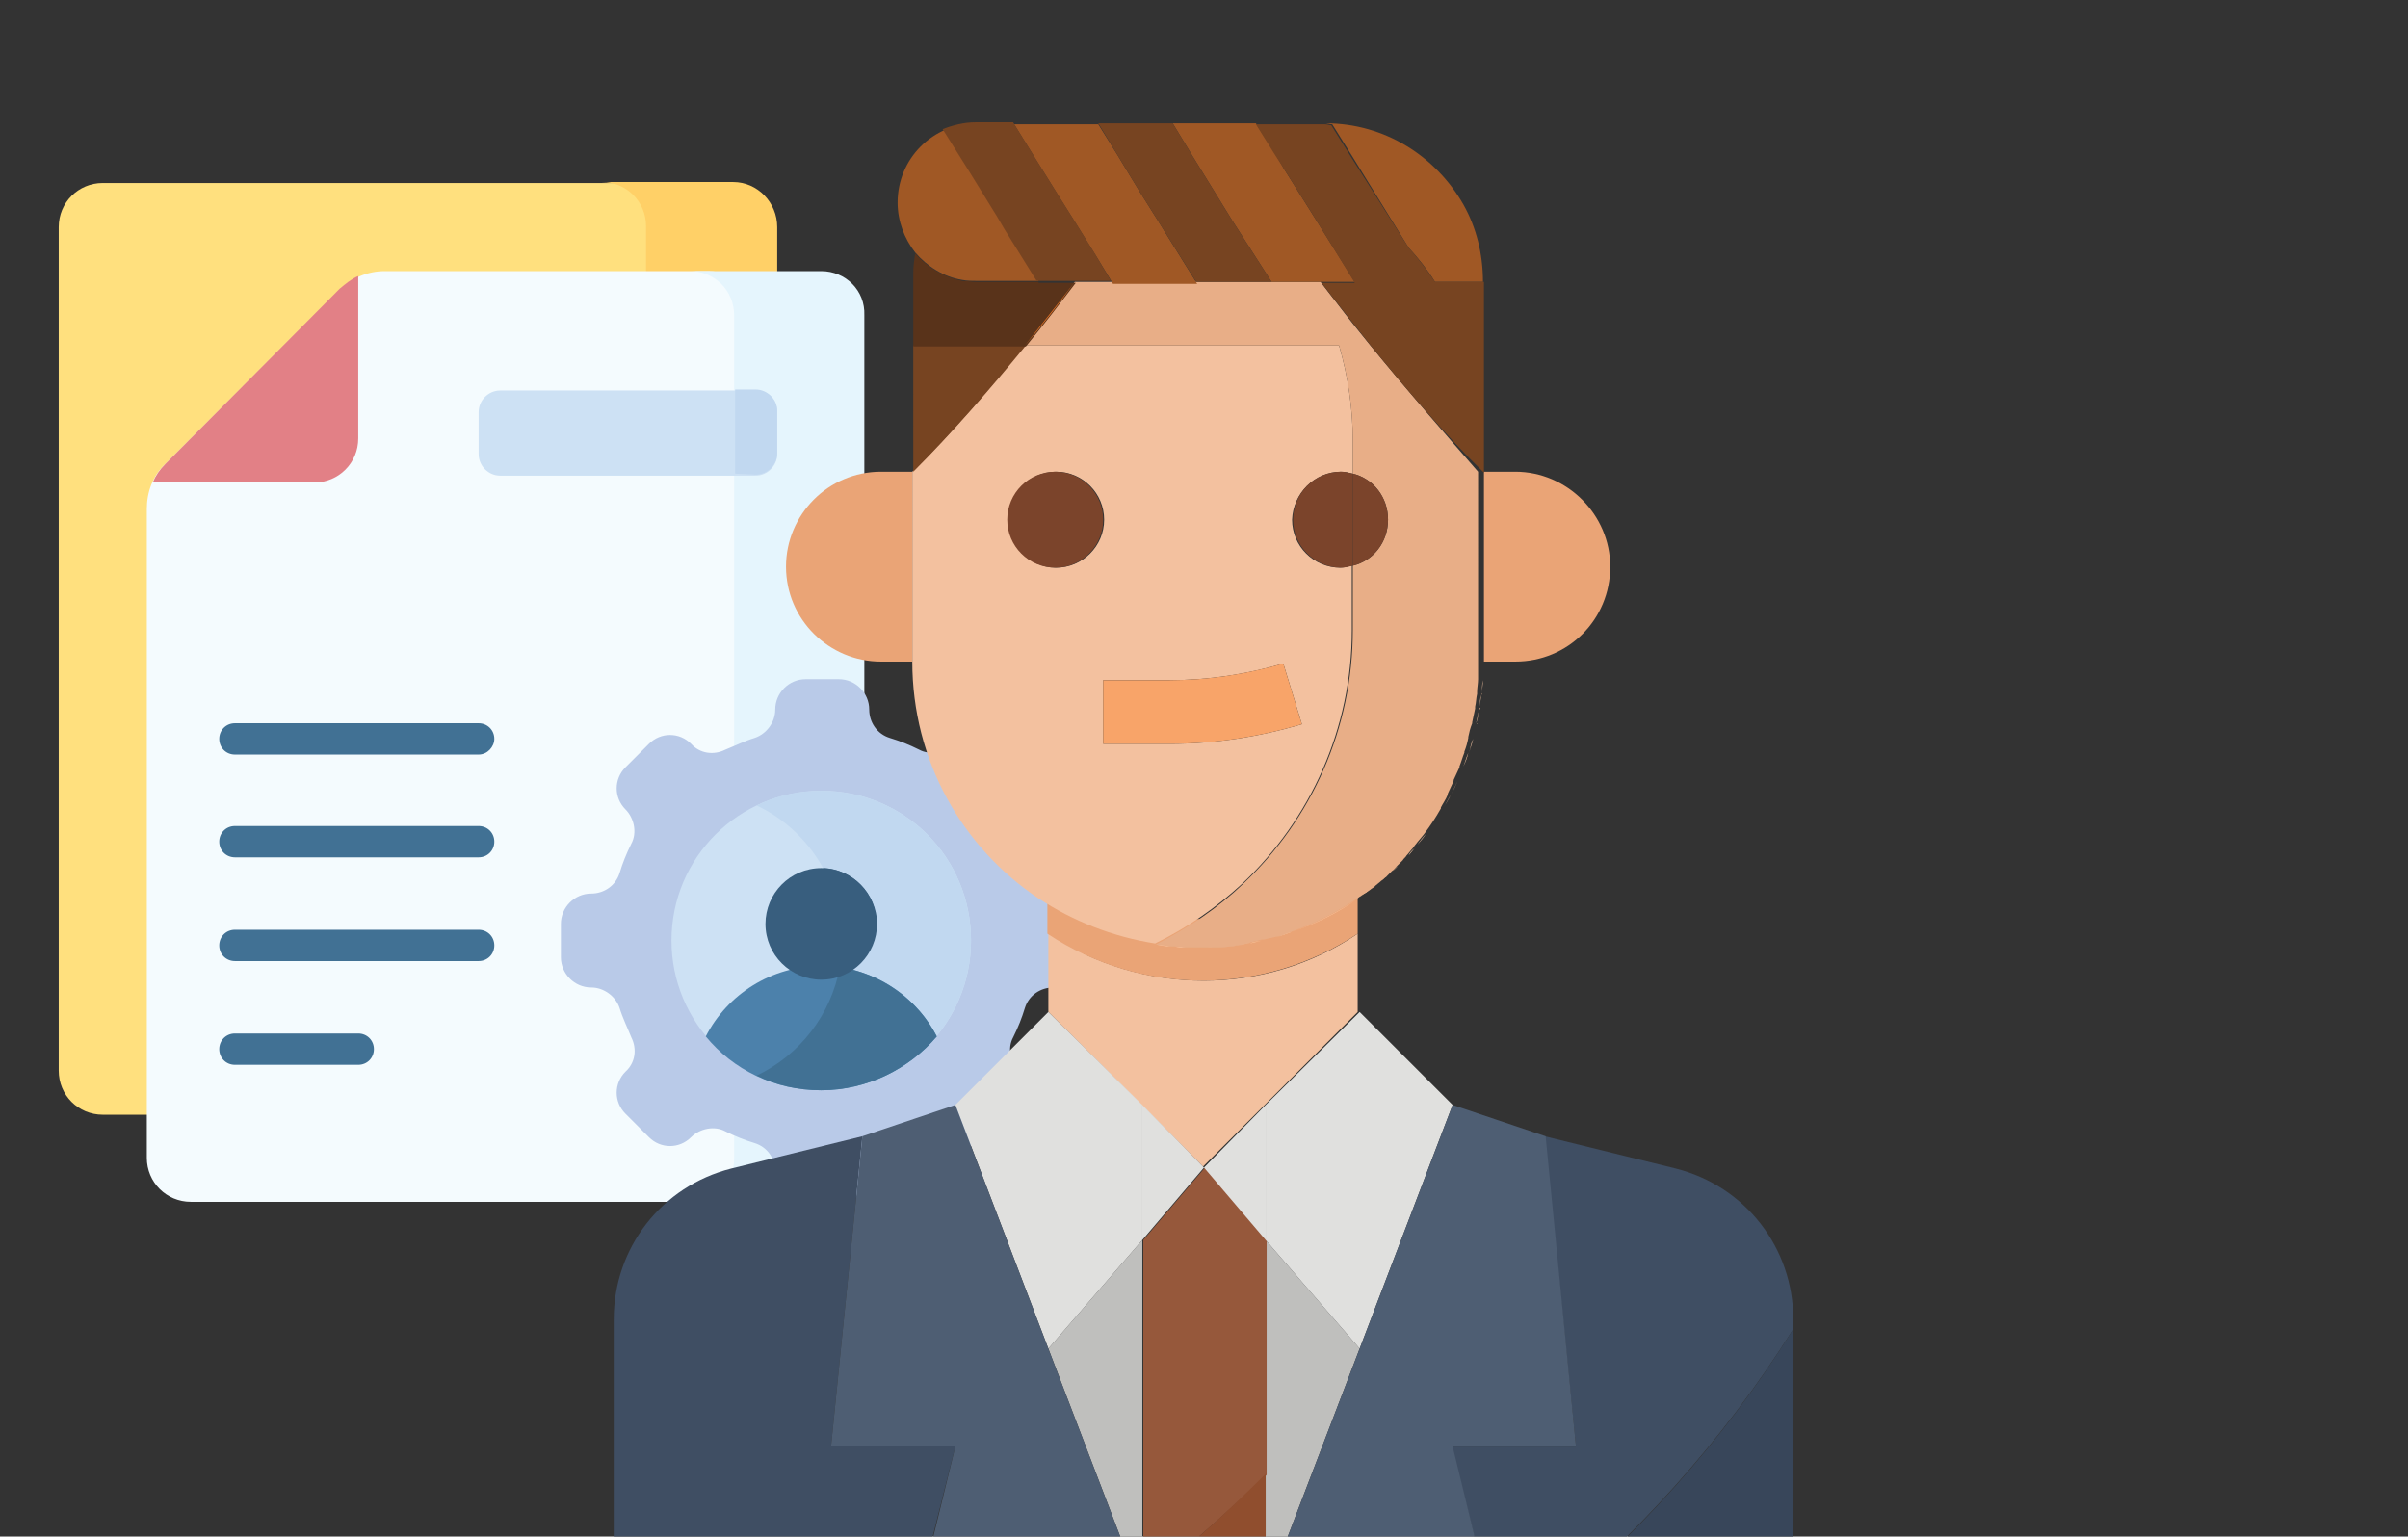<?xml version="1.0" encoding="utf-8"?>
<!-- Generator: Adobe Illustrator 25.1.0, SVG Export Plug-In . SVG Version: 6.00 Build 0)  -->
<svg version="1.1" id="Layer_1" xmlns="http://www.w3.org/2000/svg" xmlns:xlink="http://www.w3.org/1999/xlink" x="0px" y="0px"
	 viewBox="0 0 246 157" style="enable-background:new 0 0 246 157;" xml:space="preserve">
<rect x="0" y="0" width="246" height="157" fill="#333333" stroke="none"/>
<style type="text/css">
	.st0{clip-path:url(#SVGID_2_);}
	.st1{fill:#FFE07E;}
	.st2{fill:#FFD067;}
	.st3{fill:#F4FBFE;}
	.st4{fill:#E5F5FD;}
	.st5{fill:#B9CAE8;}
	.st6{fill:#CDE1F4;}
	.st7{fill:#C1D8F0;}
	.st8{fill:#4C81AB;}
	.st9{fill:#417194;}
	.st10{fill:#385E7E;}
	.st11{fill:#E28086;}
	.st12{fill:#F3C19F;}
	.st13{fill:#BFBFBD;}
	.st14{fill:#96583B;}
	.st15{fill:#904E2E;}
	.st16{fill:#E0E0DE;}
	.st17{fill:#EAA476;}
	.st18{fill:#FCCAA5;}
	.st19{fill:#FCC194;}
	.st20{fill:#3F4E63;}
	.st21{fill:#38465A;}
	.st22{fill:#23303D;}
	.st23{fill:#4E5E73;}
	.st24{fill:#E8AE87;}
	.st25{fill:#F07B22;}
	.st26{fill:#774421;}
	.st27{fill:#E47225;}
	.st28{fill:#59331A;}
	.st29{fill:#F8A469;}
	.st30{fill:#7B442B;}
	.st31{fill:#F6851F;}
	.st32{fill:#A05825;}
	.st33{opacity:0.15;clip-path:url(#SVGID_2_);fill:none;}
</style>
<g>
	<defs>
		<rect id="SVGID_1_" x="-0.1" y="-0.1" width="246.1" height="157.2"/>
	</defs>
	<clipPath id="SVGID_2_">
		<use xlink:href="#SVGID_1_"  style="overflow:visible;"/>
	</clipPath>
	<g class="st0">
		<path class="st1" d="M62.9,113.9c2.5,0,4.5-2,4.5-4.5V23.2c0-2.5-2-4.5-4.5-4.5H10.5c-2.5,0-4.5,2-4.5,4.5v86.2
			c0,2.5,2,4.5,4.5,4.5h64.4H62.9z M62.9,113.9"/>
		<path class="st2" d="M74.9,18.6H61.5c2.5,0,4.5,2,4.5,4.5v86.2c0,2.5-2,4.5-4.5,4.5h13.4c2.5,0,4.5-2,4.5-4.5V23.2
			C79.4,20.7,77.4,18.6,74.9,18.6L74.9,18.6z M74.9,18.6"/>
		<path class="st3" d="M76.9,118.3V32.2c0-2.5-2-4.5-4.5-4.5H39.3c-1.7,0-3.4,0.7-4.6,1.9L16.9,47.4C15.6,48.6,15,50.3,15,52v66.3
			c0,2.5,2,4.5,4.5,4.5h52.9C74.9,122.9,76.9,120.9,76.9,118.3L76.9,118.3z M76.9,118.3"/>
		<path class="st4" d="M83.9,27.7H70.5c2.5,0,4.5,2,4.5,4.5v86.2c0,2.5-2,4.5-4.5,4.5h13.3c2.5,0,4.5-2,4.5-4.5V32.2
			C88.4,29.7,86.4,27.7,83.9,27.7L83.9,27.7z M83.9,27.7"/>
		<path class="st5" d="M110.7,97.8v-3.4c0-1.7-1.4-3.1-3.1-3.1c-1.3,0-2.5-0.9-2.9-2.1c-0.3-1-0.8-2-1.2-3c-0.6-1.2-0.4-2.6,0.6-3.5
			v0c1.2-1.2,1.2-3.1,0-4.3l-2.4-2.4c-1.2-1.2-3.1-1.2-4.3,0c-0.9,0.9-2.4,1.2-3.5,0.6c-1-0.5-2-0.9-3-1.2c-1.3-0.4-2.1-1.6-2.1-2.9
			c0-1.7-1.4-3.1-3.1-3.1h-3.4c-1.7,0-3.1,1.4-3.1,3.1c0,1.3-0.9,2.5-2.1,2.9c-1,0.3-2,0.8-3,1.2c-1.2,0.6-2.6,0.4-3.5-0.6h0
			c-1.2-1.2-3.1-1.2-4.3,0l-2.4,2.4c-1.2,1.2-1.2,3.1,0,4.3v0c0.9,0.9,1.2,2.4,0.6,3.5c-0.5,1-0.9,2-1.2,3c-0.4,1.3-1.6,2.1-2.9,2.1
			c-1.7,0-3.1,1.4-3.1,3.1v3.4c0,1.7,1.4,3.1,3.1,3.1c1.3,0,2.5,0.9,2.9,2.1c0.3,1,0.8,2,1.2,3c0.6,1.2,0.4,2.6-0.6,3.5
			c-1.2,1.2-1.2,3.1,0,4.3l2.4,2.4c1.2,1.2,3.1,1.2,4.3,0h0c0.9-0.9,2.4-1.2,3.5-0.6c1,0.5,2,0.9,3,1.2c1.3,0.4,2.1,1.6,2.1,2.9
			c0,1.7,1.4,3.1,3.1,3.1h3.4c1.7,0,3.1-1.4,3.1-3.1c0-1.3,0.9-2.5,2.1-2.9c1-0.3,2-0.8,3-1.2c1.2-0.6,2.6-0.4,3.5,0.6
			c1.2,1.2,3.1,1.2,4.3,0l2.4-2.4c1.2-1.2,1.2-3.1,0-4.3c-0.9-0.9-1.2-2.4-0.6-3.5c0.5-1,0.9-2,1.2-3c0.4-1.3,1.6-2.1,2.9-2.1
			C109.3,100.8,110.7,99.5,110.7,97.8L110.7,97.8z M110.7,97.8"/>
		<path class="st6" d="M99.2,96.1c0,8.5-6.9,15.3-15.3,15.3c-8.5,0-15.3-6.9-15.3-15.3c0-8.5,6.9-15.3,15.3-15.3
			C92.4,80.8,99.2,87.6,99.2,96.1L99.2,96.1z M99.2,96.1"/>
		<path class="st7" d="M83.9,80.8c-2.4,0-4.6,0.5-6.6,1.5C82.4,84.7,86,90,86,96.1c0,6.1-3.6,11.4-8.7,13.8c2,1,4.2,1.5,6.6,1.5
			c8.5,0,15.3-6.9,15.3-15.3C99.2,87.6,92.4,80.8,83.9,80.8L83.9,80.8z M83.9,80.8"/>
		<path class="st8" d="M83.9,111.4c4.7,0,9-2.2,11.8-5.5c-2.2-4.3-6.7-7.2-11.8-7.2c-5.1,0-9.6,2.9-11.8,7.2
			C74.9,109.3,79.1,111.4,83.9,111.4L83.9,111.4z M83.9,111.4"/>
		<path class="st9" d="M83.9,111.4c4.7,0,9-2.2,11.8-5.5c-1.9-3.7-5.6-6.4-9.9-7.1c-0.9,4.9-4.1,9-8.5,11.1
			C79.3,110.9,81.5,111.4,83.9,111.4L83.9,111.4z M83.9,111.4"/>
		<path class="st10" d="M89.6,94.4c0,3.1-2.5,5.7-5.7,5.7c-3.1,0-5.7-2.5-5.7-5.7c0-3.1,2.5-5.7,5.7-5.7
			C87,88.7,89.6,91.3,89.6,94.4L89.6,94.4z M89.6,94.4"/>
		<path class="st10" d="M84.1,88.7c1.2,2.2,1.9,4.7,1.9,7.4c0,1.3-0.2,2.5-0.5,3.7c2.3-0.7,4-2.9,4-5.4
			C89.6,91.3,87.1,88.8,84.1,88.7L84.1,88.7z M84.1,88.7"/>
		<path class="st11" d="M32.1,49.3c2.5,0,4.5-2,4.5-4.5V28.2c-0.7,0.3-1.3,0.8-1.9,1.3L16.9,47.4c-0.6,0.6-1,1.2-1.3,1.9L32.1,49.3
			L32.1,49.3z M32.1,49.3"/>
		<path class="st6" d="M77.2,39.9H51.1c-1.2,0-2.2,1-2.2,2.2v4.3c0,1.2,1,2.2,2.2,2.2h26.1c1.2,0,2.2-1,2.2-2.2V42
			C79.4,40.8,78.4,39.9,77.2,39.9L77.2,39.9z M77.2,39.9"/>
		<path class="st7" d="M77.2,48.5c1.2,0,2.2-1,2.2-2.2V42c0-1.2-1-2.2-2.2-2.2h-2.1v8.6L77.2,48.5L77.2,48.5z M77.2,48.5"/>
		<path class="st9" d="M48.9,77.1H24c-0.9,0-1.6-0.7-1.6-1.6c0-0.9,0.7-1.6,1.6-1.6h24.9c0.9,0,1.6,0.7,1.6,1.6
			C50.5,76.3,49.8,77.1,48.9,77.1L48.9,77.1z M48.9,77.1"/>
		<path class="st9" d="M48.9,87.6H24c-0.9,0-1.6-0.7-1.6-1.6c0-0.9,0.7-1.6,1.6-1.6h24.9c0.9,0,1.6,0.7,1.6,1.6
			C50.5,86.9,49.8,87.6,48.9,87.6L48.9,87.6z M48.9,87.6"/>
		<path class="st9" d="M48.9,98.2H24c-0.9,0-1.6-0.7-1.6-1.6c0-0.9,0.7-1.6,1.6-1.6h24.9c0.9,0,1.6,0.7,1.6,1.6
			C50.5,97.5,49.8,98.2,48.9,98.2L48.9,98.2z M48.9,98.2"/>
		<path class="st9" d="M36.6,108.8H24c-0.9,0-1.6-0.7-1.6-1.6c0-0.9,0.7-1.6,1.6-1.6h12.6c0.9,0,1.6,0.7,1.6,1.6
			C38.2,108.1,37.5,108.8,36.6,108.8L36.6,108.8z M36.6,108.8"/>
	</g>
	<g class="st0">
		<g>
			<path class="st12" d="M107.1,95.4v8l9.5,9.5l6.3,6.3l6.3-6.3l9.5-9.5v-8C129.3,101.8,116.7,101.8,107.1,95.4z"/>
			<polygon class="st13" points="129.3,162.9 138.9,137.8 129.3,126.7 129.3,150.7 			"/>
			<polygon class="st13" points="116.7,126.7 107.1,137.8 116.7,162.9 116.7,161.9 			"/>
			<path class="st14" d="M116.7,161.9c4.3-3.5,8.6-7.3,12.7-11.2v-24l-6.3-7.4l-6.3,7.4V161.9z"/>
			<path class="st15" d="M116.7,161.9v0.9l6.3,16.6l6.3-16.6v-12.2C125.2,154.7,121,158.4,116.7,161.9z"/>
			<polygon class="st16" points="116.7,126.7 116.7,112.9 107.1,103.4 97.6,112.9 107.1,137.8 			"/>
			<polygon class="st16" points="123,119.3 116.7,112.9 116.7,126.7 			"/>
			<polygon class="st16" points="129.3,126.7 138.9,137.8 148.4,112.9 138.9,103.4 129.3,112.9 			"/>
			<polygon class="st16" points="129.3,112.9 123,119.3 129.3,126.7 			"/>
			<path class="st17" d="M126.9,93.6c-0.5,0.1-0.9,0.1-1.4,0.2c-0.2,0-0.3,0-0.5,0c-0.4,0-0.7,0-1.1,0.1c-0.2,0-0.4,0-0.6,0
				c-0.1,0-0.2,0-0.4,0c-0.2,0-0.4,0-0.6,0c-0.2,0-0.4,0-0.7,0c-0.4,0-0.7,0-1.1-0.1c-0.2,0-0.3,0-0.5,0c-0.5-0.1-1.1-0.1-1.6-0.2
				c0,0,0,0-0.1,0c-0.5-0.1-1-0.2-1.5-0.3c-0.1,0-0.2-0.1-0.3-0.1c-0.4-0.1-0.8-0.2-1.2-0.3c-0.1,0-0.3-0.1-0.4-0.1
				c-0.4-0.1-0.8-0.2-1.2-0.4c-0.1,0-0.2,0-0.2-0.1c0,0,0,0,0,0c-2.3-0.8-4.5-1.9-6.5-3.2v6.3c9.6,6.4,22.1,6.4,31.7,0v-6.3
				c-3.5,2.3-7.5,3.9-11.8,4.5C127,93.6,127,93.6,126.9,93.6z"/>
			<path class="st18" d="M120.2,93.7c-0.5-0.1-1.1-0.1-1.6-0.2C119.1,93.6,119.7,93.7,120.2,93.7z"/>
			<path class="st18" d="M127,93.6c4.3-0.6,8.3-2.2,11.8-4.5v0C135.3,91.5,131.2,93,127,93.6z"/>
			<path class="st18" d="M123,93.9c0.1,0,0.2,0,0.4,0c-0.3,0-0.6,0-1,0C122.6,93.9,122.8,93.9,123,93.9z"/>
			<path class="st18" d="M116.7,93.2c-0.4-0.1-0.8-0.2-1.2-0.3C115.8,93,116.3,93.1,116.7,93.2z"/>
			<path class="st18" d="M121.8,93.9c-0.4,0-0.7,0-1.1-0.1C121,93.8,121.4,93.8,121.8,93.9z"/>
			<path class="st18" d="M115,92.8c-0.4-0.1-0.8-0.2-1.2-0.4C114.2,92.5,114.6,92.6,115,92.8z"/>
			<path class="st18" d="M118.5,93.5c-0.5-0.1-1-0.2-1.5-0.3C117.5,93.4,118,93.5,118.5,93.5z"/>
			<path class="st18" d="M126.9,93.6c-0.5,0.1-0.9,0.1-1.4,0.2C126,93.7,126.5,93.7,126.9,93.6z"/>
			<path class="st18" d="M125.1,93.8c-0.4,0-0.7,0-1.1,0.1C124.3,93.8,124.7,93.8,125.1,93.8z"/>
			<path class="st19" d="M117,93.3c-0.1,0-0.2-0.1-0.3-0.1C116.8,93.2,116.9,93.2,117,93.3z"/>
			<path class="st19" d="M115.4,92.9c-0.1,0-0.3-0.1-0.4-0.1C115.2,92.8,115.3,92.8,115.4,92.9z"/>
			<path class="st19" d="M120.7,93.8c-0.2,0-0.3,0-0.5,0C120.4,93.8,120.5,93.8,120.7,93.8z"/>
			<path class="st19" d="M127,93.6c0,0-0.1,0-0.1,0C127,93.6,127,93.6,127,93.6z"/>
			<path class="st19" d="M124,93.9c-0.2,0-0.4,0-0.6,0C123.6,93.9,123.8,93.9,124,93.9z"/>
			<path class="st19" d="M122.4,93.9c-0.2,0-0.4,0-0.7,0C122,93.9,122.2,93.9,122.4,93.9z"/>
			<path class="st19" d="M118.6,93.5C118.6,93.5,118.6,93.5,118.6,93.5C118.6,93.5,118.6,93.5,118.6,93.5z"/>
			<path class="st19" d="M113.6,92.3c0.1,0,0.2,0,0.2,0.1C113.8,92.3,113.7,92.3,113.6,92.3C113.6,92.3,113.6,92.3,113.6,92.3z"/>
			<path class="st19" d="M125.5,93.8c-0.2,0-0.3,0-0.5,0C125.2,93.8,125.4,93.8,125.5,93.8z"/>
			<path class="st20" d="M171.2,119.4l-13.4-3.3l3.2,31.7h-12.7l3.2,12.7l-22.2,14.8v4.2h-3.2v5.1c21.2-10,42.4-25.4,57.1-48.8v-1
				C183.2,127.5,178.3,121.2,171.2,119.4z"/>
			<path class="st20" d="M119.8,179.5h-3.2v-4.2l-22.2-14.8l3.2-12.7H84.9l3.2-31.7l-13.4,3.3c-7.1,1.8-12,8.1-12,15.4v60.6h19
				v-28.5h6.3v28.5h9.5c7.1-2.1,14.7-4.7,22.2-7.9V179.5z M113.5,189h-6.3v-6.3h6.3V189z"/>
			<polygon class="st20" points="116.7,175.3 116.7,179.5 119.8,179.5 123,179.5 			"/>
			<polygon class="st20" points="126.2,179.5 129.3,179.5 129.3,175.3 123,179.5 			"/>
			<path class="st21" d="M97.6,195.4h22.2v-7.9C112.2,190.7,104.7,193.3,97.6,195.4z"/>
			<path class="st21" d="M126.2,184.6v10.7h31.7v-28.5h6.3v28.5h19v-59.5C168.6,159.2,147.4,174.6,126.2,184.6z"/>
			<path class="st22" d="M119.8,179.5v8c2.1-0.9,4.2-1.8,6.3-2.8v-5.1H123H119.8z"/>
			<path class="st22" d="M119.8,187.5v7.9h6.3v-10.7C124.1,185.6,121.9,186.6,119.8,187.5z"/>
			<rect x="107.1" y="182.7" class="st22" width="6.3" height="6.3"/>
			<rect x="81.8" y="166.8" class="st22" width="6.3" height="28.5"/>
			<rect x="157.9" y="166.8" class="st22" width="6.3" height="28.5"/>
			<polygon class="st23" points="107.1,137.8 107.1,137.8 97.6,112.9 88.1,116.1 84.9,147.8 97.6,147.8 94.5,160.5 116.7,175.3 
				116.7,162.9 			"/>
			<polygon class="st23" points="116.7,162.9 116.7,175.3 123,179.5 			"/>
			<polygon class="st23" points="107.1,137.8 97.6,112.9 107.1,137.8 			"/>
			<polygon class="st23" points="138.9,137.8 129.3,162.9 129.3,175.3 151.5,160.5 148.4,147.8 161,147.8 157.9,116.1 148.4,112.9 
				138.9,137.8 			"/>
			<polygon class="st23" points="123,179.5 129.3,175.3 129.3,162.9 			"/>
			<polygon class="st23" points="138.9,137.8 148.4,112.9 138.9,137.8 			"/>
		</g>
		<g>
			<path class="st17" d="M154.8,48.2h-3.2v19.4h3.2c5.4,0,9.7-4.3,9.7-9.7C164.5,52.6,160.1,48.2,154.8,48.2z"/>
			<path class="st17" d="M90.2,48.2H90c-5.4,0-9.7,4.4-9.7,9.7c0,5.4,4.4,9.7,9.7,9.7h3.2V48.2H90.2z"/>
			<path class="st18" d="M147.4,82.6c-0.5,0.9-1.1,1.7-1.7,2.6C146.3,84.3,146.9,83.5,147.4,82.6z"/>
			<path class="st18" d="M148.2,81.2c-0.2,0.4-0.5,0.9-0.7,1.3C147.7,82.1,148,81.7,148.2,81.2z"/>
			<path class="st18" d="M148.9,79.8c-0.2,0.4-0.4,0.9-0.6,1.3C148.5,80.7,148.7,80.3,148.9,79.8z"/>
			<path class="st18" d="M150,76.9c-0.2,0.5-0.3,0.9-0.5,1.4C149.7,77.9,149.9,77.4,150,76.9z"/>
			<path class="st18" d="M149.5,78.4c-0.2,0.5-0.4,0.9-0.6,1.3C149.1,79.3,149.3,78.9,149.5,78.4z"/>
			<path class="st18" d="M141.2,89.9c-0.2,0.2-0.5,0.4-0.7,0.6C140.7,90.3,141,90.1,141.2,89.9z"/>
			<path class="st18" d="M144.5,86.7c-0.2,0.2-0.4,0.5-0.6,0.7C144,87.2,144.2,86.9,144.5,86.7z"/>
			<path class="st18" d="M142.3,88.9c-0.2,0.2-0.4,0.4-0.6,0.6C141.9,89.3,142.1,89.1,142.3,88.9z"/>
			<path class="st18" d="M150.5,75.5c-0.1,0.5-0.3,0.9-0.4,1.4C150.2,76.4,150.3,75.9,150.5,75.5z"/>
			<path class="st18" d="M140,90.8c-0.3,0.2-0.6,0.4-0.9,0.6C139.5,91.3,139.7,91.1,140,90.8z"/>
			<path class="st18" d="M145.7,85.2c-0.3,0.4-0.6,0.8-0.9,1.1C145.1,85.9,145.4,85.5,145.7,85.2z"/>
			<path class="st18" d="M151.5,69.5c0,0.4-0.1,0.9-0.1,1.3C151.4,70.4,151.4,69.9,151.5,69.5z"/>
			<path class="st18" d="M143.4,87.9c-0.2,0.2-0.4,0.4-0.6,0.6C143,88.3,143.2,88.1,143.4,87.9z"/>
			<path class="st18" d="M151.1,72.5c-0.1,0.5-0.2,0.9-0.3,1.4C151,73.4,151,73,151.1,72.5z"/>
			<path class="st18" d="M151.3,71c-0.1,0.4-0.1,0.9-0.2,1.3C151.2,71.9,151.3,71.4,151.3,71z"/>
			<path class="st18" d="M138.6,91.9c0.1-0.1,0.2-0.1,0.3-0.2C138.8,91.8,138.7,91.8,138.6,91.9L138.6,91.9z"/>
			<path class="st18" d="M151.5,67.7c0,0.5,0,1,0,1.6C151.5,68.7,151.5,68.2,151.5,67.7z"/>
			<path class="st18" d="M150.8,74c-0.1,0.5-0.2,0.9-0.4,1.4C150.6,74.9,150.7,74.5,150.8,74z"/>
			<path class="st18" d="M127.3,96.4c-0.4,0.1-0.7,0.1-1.1,0.2C126.6,96.5,126.9,96.4,127.3,96.4z"/>
			<path class="st18" d="M121.1,96.8c-0.4,0-0.7,0-1.1-0.1C120.4,96.7,120.7,96.7,121.1,96.8z"/>
			<path class="st18" d="M125.7,96.6c-0.3,0-0.6,0.1-1,0.1C125.1,96.7,125.4,96.6,125.7,96.6z"/>
			<path class="st18" d="M130.4,95.7c-0.4,0.1-0.9,0.2-1.3,0.3C129.5,95.9,130,95.8,130.4,95.7z"/>
			<g>
				<path class="st12" d="M137,48.2c0.4,0,0.8,0.1,1.2,0.2V45c0-3.3-0.5-6.6-1.4-9.7h-32.1c-3.6,4.4-7.5,9-11.5,12.9v19.4
					c0,10.1,5.1,19,12.9,24.2c3.5,2.3,7.5,3.9,11.9,4.6c3.3-1.6,6.3-3.7,8.9-6.1c7-6.6,11.2-15.9,11.2-25.9v-6.6
					c-0.4,0.1-0.8,0.2-1.2,0.2c-2.7,0-4.9-2.2-4.9-4.9C132.1,50.4,134.3,48.2,137,48.2z M103,53.1c0-2.7,2.2-4.9,4.9-4.9
					c2.7,0,4.9,2.2,4.9,4.9c0,2.7-2.2,4.9-4.9,4.9C105.2,58,103,55.8,103,53.1z M133,74c-4.4,1.3-8.9,2-13.5,2h-6.8v-6.5h6.8
					c3.9,0,7.9-0.6,11.6-1.7L133,74z"/>
				<path class="st18" d="M119.6,96.7c-0.5,0-1-0.1-1.5-0.2c0,0,0,0,0,0C118.6,96.5,119.1,96.6,119.6,96.7z"/>
			</g>
			<path class="st18" d="M124.2,96.7c-0.3,0-0.6,0-0.9,0C123.6,96.8,123.9,96.7,124.2,96.7z"/>
			<path class="st18" d="M132,95.2c-0.5,0.2-0.9,0.3-1.4,0.5C131,95.5,131.5,95.3,132,95.2z"/>
			<path class="st18" d="M132,95.2c2.4-0.8,4.6-1.9,6.6-3.3v0C136.5,93.3,134.3,94.4,132,95.2z"/>
			<path class="st18" d="M128.9,96.1c-0.4,0.1-0.8,0.2-1.2,0.3C128.1,96.2,128.5,96.2,128.9,96.1z"/>
			<path class="st18" d="M122.4,96.8c0.1,0,0.1,0,0.2,0c-0.3,0-0.6,0-0.9,0C122,96.8,122.2,96.8,122.4,96.8z"/>
			<path class="st19" d="M139.2,91.5c-0.1,0.1-0.2,0.1-0.3,0.2C139,91.6,139.1,91.6,139.2,91.5z"/>
			<path class="st19" d="M141.4,89.7c0.1-0.1,0.2-0.2,0.3-0.2c-0.2,0.1-0.3,0.3-0.5,0.4C141.3,89.8,141.3,89.8,141.4,89.7z"/>
			<path class="st19" d="M140.5,90.5c-0.1,0.1-0.3,0.2-0.4,0.3C140.2,90.7,140.3,90.6,140.5,90.5z"/>
			<path class="st19" d="M150.9,73.9c0,0,0,0.1,0,0.1C150.8,73.9,150.9,73.9,150.9,73.9z"/>
			<path class="st19" d="M148.9,79.7C148.9,79.8,148.9,79.8,148.9,79.7C148.9,79.8,148.9,79.8,148.9,79.7z"/>
			<path class="st19" d="M150,76.9C150,76.9,150,76.9,150,76.9C150,76.9,150,76.9,150,76.9z"/>
			<path class="st19" d="M149.5,78.3C149.5,78.4,149.5,78.4,149.5,78.3C149.5,78.4,149.5,78.4,149.5,78.3z"/>
			<path class="st19" d="M150.5,75.4C150.5,75.4,150.5,75.4,150.5,75.4C150.5,75.4,150.5,75.4,150.5,75.4z"/>
			<path class="st19" d="M151.5,69.2c0,0.1,0,0.2,0,0.3C151.5,69.4,151.5,69.3,151.5,69.2z"/>
			<path class="st19" d="M151.2,72.3c0,0.1,0,0.1,0,0.2C151.1,72.4,151.1,72.4,151.2,72.3z"/>
			<path class="st19" d="M151.4,70.8c0,0.1,0,0.1,0,0.2C151.3,70.9,151.4,70.9,151.4,70.8z"/>
			<path class="st19" d="M145.7,85.1C145.7,85.1,145.7,85.2,145.7,85.1C145.7,85.2,145.7,85.1,145.7,85.1z"/>
			<path class="st19" d="M142.8,88.5c-0.2,0.2-0.3,0.3-0.5,0.5C142.5,88.8,142.6,88.6,142.8,88.5z"/>
			<path class="st19" d="M144.8,86.3c-0.1,0.1-0.2,0.3-0.3,0.4C144.6,86.6,144.7,86.4,144.8,86.3z"/>
			<path class="st19" d="M147.5,82.5C147.5,82.5,147.4,82.5,147.5,82.5C147.4,82.5,147.5,82.5,147.5,82.5z"/>
			<path class="st19" d="M143.8,87.4c-0.1,0.2-0.3,0.3-0.4,0.5C143.5,87.7,143.7,87.6,143.8,87.4z"/>
			<path class="st19" d="M148.2,81.1C148.2,81.2,148.2,81.2,148.2,81.1C148.2,81.2,148.2,81.2,148.2,81.1z"/>
			<path class="st19" d="M121.7,96.8c-0.2,0-0.4,0-0.6,0C121.3,96.8,121.5,96.8,121.7,96.8z"/>
			<path class="st19" d="M127.6,96.3c-0.1,0-0.2,0-0.3,0.1C127.4,96.4,127.5,96.3,127.6,96.3z"/>
			<path class="st19" d="M130.5,95.6c0,0-0.1,0-0.1,0C130.5,95.7,130.5,95.6,130.5,95.6z"/>
			<path class="st19" d="M120,96.7c-0.1,0-0.3,0-0.4,0C119.7,96.7,119.9,96.7,120,96.7z"/>
			<path class="st19" d="M123.3,96.8c-0.2,0-0.5,0-0.7,0C122.8,96.8,123.1,96.8,123.3,96.8z"/>
			<path class="st19" d="M132,95.2C132,95.2,132,95.2,132,95.2C132,95.2,132,95.2,132,95.2z"/>
			<path class="st19" d="M126.2,96.5c-0.2,0-0.3,0-0.5,0.1C125.9,96.6,126.1,96.6,126.2,96.5z"/>
			<path class="st19" d="M124.8,96.7c-0.2,0-0.4,0-0.6,0C124.4,96.7,124.6,96.7,124.8,96.7z"/>
			<path class="st19" d="M129.1,96c-0.1,0-0.1,0-0.2,0C128.9,96,129,96,129.1,96z"/>
			<path class="st24" d="M140,35.3c-1.8-2.2-3.5-4.4-5.1-6.5h-0.7h-4.4h-7.6h-8.6h-3.8c-1.6,2.1-3.3,4.2-5.1,6.5h32.1
				c0.9,3.1,1.4,6.4,1.4,9.7v3.4c2.1,0.5,3.6,2.4,3.6,4.7c0,2.3-1.5,4.2-3.6,4.7v6.6c0,10-4.2,19.3-11.2,25.9
				c-2.6,2.5-5.6,4.5-8.9,6.2c0.5,0.1,1,0.1,1.5,0.2c0.1,0,0.3,0,0.4,0c0.4,0,0.7,0.1,1.1,0.1c0.2,0,0.4,0,0.6,0c0.3,0,0.6,0,0.9,0
				c0.2,0,0.5,0,0.7,0c0.3,0,0.6,0,0.9,0c0.2,0,0.4,0,0.6,0c0.3,0,0.7-0.1,1-0.1c0.2,0,0.3,0,0.5-0.1c0.4,0,0.7-0.1,1.1-0.2
				c0.1,0,0.2,0,0.3-0.1c0.4-0.1,0.8-0.2,1.2-0.3c0.1,0,0.1,0,0.2,0c0.4-0.1,0.9-0.2,1.3-0.3c0,0,0.1,0,0.1,0
				c0.5-0.1,0.9-0.3,1.4-0.5c0,0,0,0,0,0c2.3-0.8,4.5-1.9,6.6-3.3c0.1-0.1,0.2-0.1,0.3-0.2c0.1-0.1,0.2-0.1,0.3-0.2
				c0.3-0.2,0.6-0.4,0.9-0.6c0.1-0.1,0.3-0.2,0.4-0.3c0.2-0.2,0.5-0.4,0.7-0.6c0.2-0.1,0.3-0.3,0.5-0.4c0.2-0.2,0.4-0.4,0.6-0.6
				c0.2-0.1,0.3-0.3,0.5-0.5c0.2-0.2,0.4-0.4,0.6-0.6c0.1-0.2,0.3-0.3,0.4-0.5c0.2-0.2,0.4-0.5,0.6-0.7c0.1-0.1,0.2-0.3,0.3-0.4
				c0.3-0.4,0.6-0.7,0.9-1.1c0,0,0,0,0,0c0.6-0.8,1.2-1.7,1.7-2.6c0,0,0,0,0-0.1c0.2-0.4,0.5-0.8,0.7-1.3c0,0,0-0.1,0-0.1
				c0.2-0.4,0.4-0.9,0.6-1.3c0,0,0-0.1,0-0.1c0.2-0.4,0.4-0.9,0.6-1.3c0,0,0,0,0-0.1c0.2-0.5,0.3-0.9,0.5-1.4c0,0,0,0,0-0.1
				c0.2-0.5,0.3-0.9,0.4-1.4c0,0,0,0,0-0.1c0.1-0.5,0.2-0.9,0.4-1.4c0,0,0-0.1,0-0.1c0.1-0.5,0.2-0.9,0.3-1.4c0-0.1,0-0.1,0-0.2
				c0.1-0.4,0.1-0.9,0.2-1.3c0-0.1,0-0.1,0-0.2c0-0.4,0.1-0.9,0.1-1.3c0-0.1,0-0.2,0-0.3c0-0.5,0-1,0-1.6V48.2
				C147.6,44.3,143.6,39.7,140,35.3z"/>
			<path class="st25" d="M93.5,25.9c-0.1,0.6-0.2,1.3-0.2,2C93.3,27.2,93.4,26.5,93.5,25.9C93.5,25.9,93.5,25.9,93.5,25.9z"/>
			<path class="st26" d="M104.8,35.3h-9.8h-1.7V45v3.2C97.2,44.3,101.2,39.7,104.8,35.3L104.8,35.3z"/>
			<path class="st25" d="M109.9,28.8c-1.6,2.1-3.3,4.2-5.1,6.5h0C106.6,33.1,108.3,30.9,109.9,28.8L109.9,28.8z"/>
			<path class="st27" d="M93.3,28.8c0-0.3,0-0.7,0-1C93.3,28.2,93.3,28.5,93.3,28.8z"/>
			<path class="st28" d="M106.1,28.8h-6.3c-0.5,0-1-0.1-1.5-0.1c-1.9-0.4-3.6-1.4-4.8-2.8c-0.1,0.6-0.2,1.3-0.2,2c0,0.3,0,0.6,0,1
				v6.5h1.7h9.8c1.8-2.2,3.5-4.4,5.1-6.5H106.1z"/>
			<path class="st27" d="M109.8,28.8c-1.6,2.1-3.3,4.2-5.1,6.5C106.6,33.1,108.3,30.9,109.8,28.8L109.8,28.8z"/>
			<path class="st29" d="M112.7,76h6.8c4.6,0,9.1-0.7,13.5-2l-1.9-6.2c-3.8,1.1-7.7,1.7-11.6,1.7h-6.8V76z"/>
			<circle class="st30" cx="107.8" cy="53.1" r="4.9"/>
			<path class="st30" d="M132.1,53.1c0,2.7,2.2,4.9,4.9,4.9c0.4,0,0.8-0.1,1.2-0.2v-9.4c-0.4-0.1-0.8-0.2-1.2-0.2
				C134.3,48.2,132.1,50.4,132.1,53.1z"/>
			<path class="st30" d="M141.8,53.1c0-2.3-1.5-4.2-3.6-4.7v9.4C140.3,57.3,141.8,55.4,141.8,53.1z"/>
			<path class="st31" d="M111.9,26L111.9,26c1-1.3,1.9-2.6,2.7-3.7h0C113.8,23.5,112.9,24.7,111.9,26z"/>
			<path class="st32" d="M102.8,23.5l-0.7-1.2l-2.9-4.7l-2.7-4.3c1-0.5,2.2-0.7,3.3-0.7c-4.5,0-8.1,3.6-8.1,8.1
				c0,1.9,0.7,3.7,1.8,5.1c0,0,0,0,0,0c1.2,1.4,2.9,2.5,4.8,2.8c0.5,0.1,1,0.1,1.5,0.1h6.3L102.8,23.5z"/>
			<path class="st32" d="M118.2,22.4l-1.7-2.7l-1.7-2.8l-0.6-1l-2-3.2h-8.6l2.1,3.4l2.3,3.7l1.7,2.7l2.3,3.7c1-1.3,1.9-2.6,2.7-3.7
				h0c-0.8,1.1-1.7,2.4-2.7,3.7l1.7,2.8h8.6L118.2,22.4z"/>
			<path class="st32" d="M149.5,20.9c-2.8-4.9-8-8.3-14.1-8.3c0.2,0,0.4,0.1,0.7,0.1l2,3.2l5.8,9.4c1,1.1,1.9,2.2,2.7,3.5h4.9
				C151.5,25.9,150.8,23.2,149.5,20.9z"/>
			<polygon class="st32" points="134.4,22.4 131.2,17.3 130.4,15.9 128.3,12.6 119.8,12.6 121.8,15.9 125.8,22.4 129.9,28.8 
				134.3,28.8 135,28.8 138.4,28.8 			"/>
			<path class="st26" d="M146.6,28.8c-0.8-1.2-1.7-2.4-2.7-3.5L138,16l-2-3.2c-0.2,0-0.4-0.1-0.7-0.1h-7l2,3.2l0.9,1.4l3.2,5.1
				l4,6.5H135c1.6,2.1,3.3,4.2,5.1,6.5c3.6,4.4,7.5,9,11.5,12.9V45V28.8H146.6z"/>
			<path class="st26" d="M111.9,26L111.9,26L111.9,26l-2.3-3.7l-1.7-2.7l-2.3-3.7l-2.1-3.4h-3.9c-1.1,0-2.3,0.3-3.3,0.7l2.7,4.3
				l2.9,4.7l0.7,1.2l3.3,5.3h3.8h0h0h3.8L111.9,26z"/>
			<polygon class="st26" points="125.8,22.4 121.8,15.9 119.8,12.6 112.2,12.6 114.2,15.9 114.8,16.9 116.5,19.7 118.2,22.4 
				122.2,28.8 129.9,28.8 			"/>
		</g>
	</g>
	<rect x="-0.1" y="12.6" class="st33" width="246.1" height="182.7"/>
</g>
</svg>
